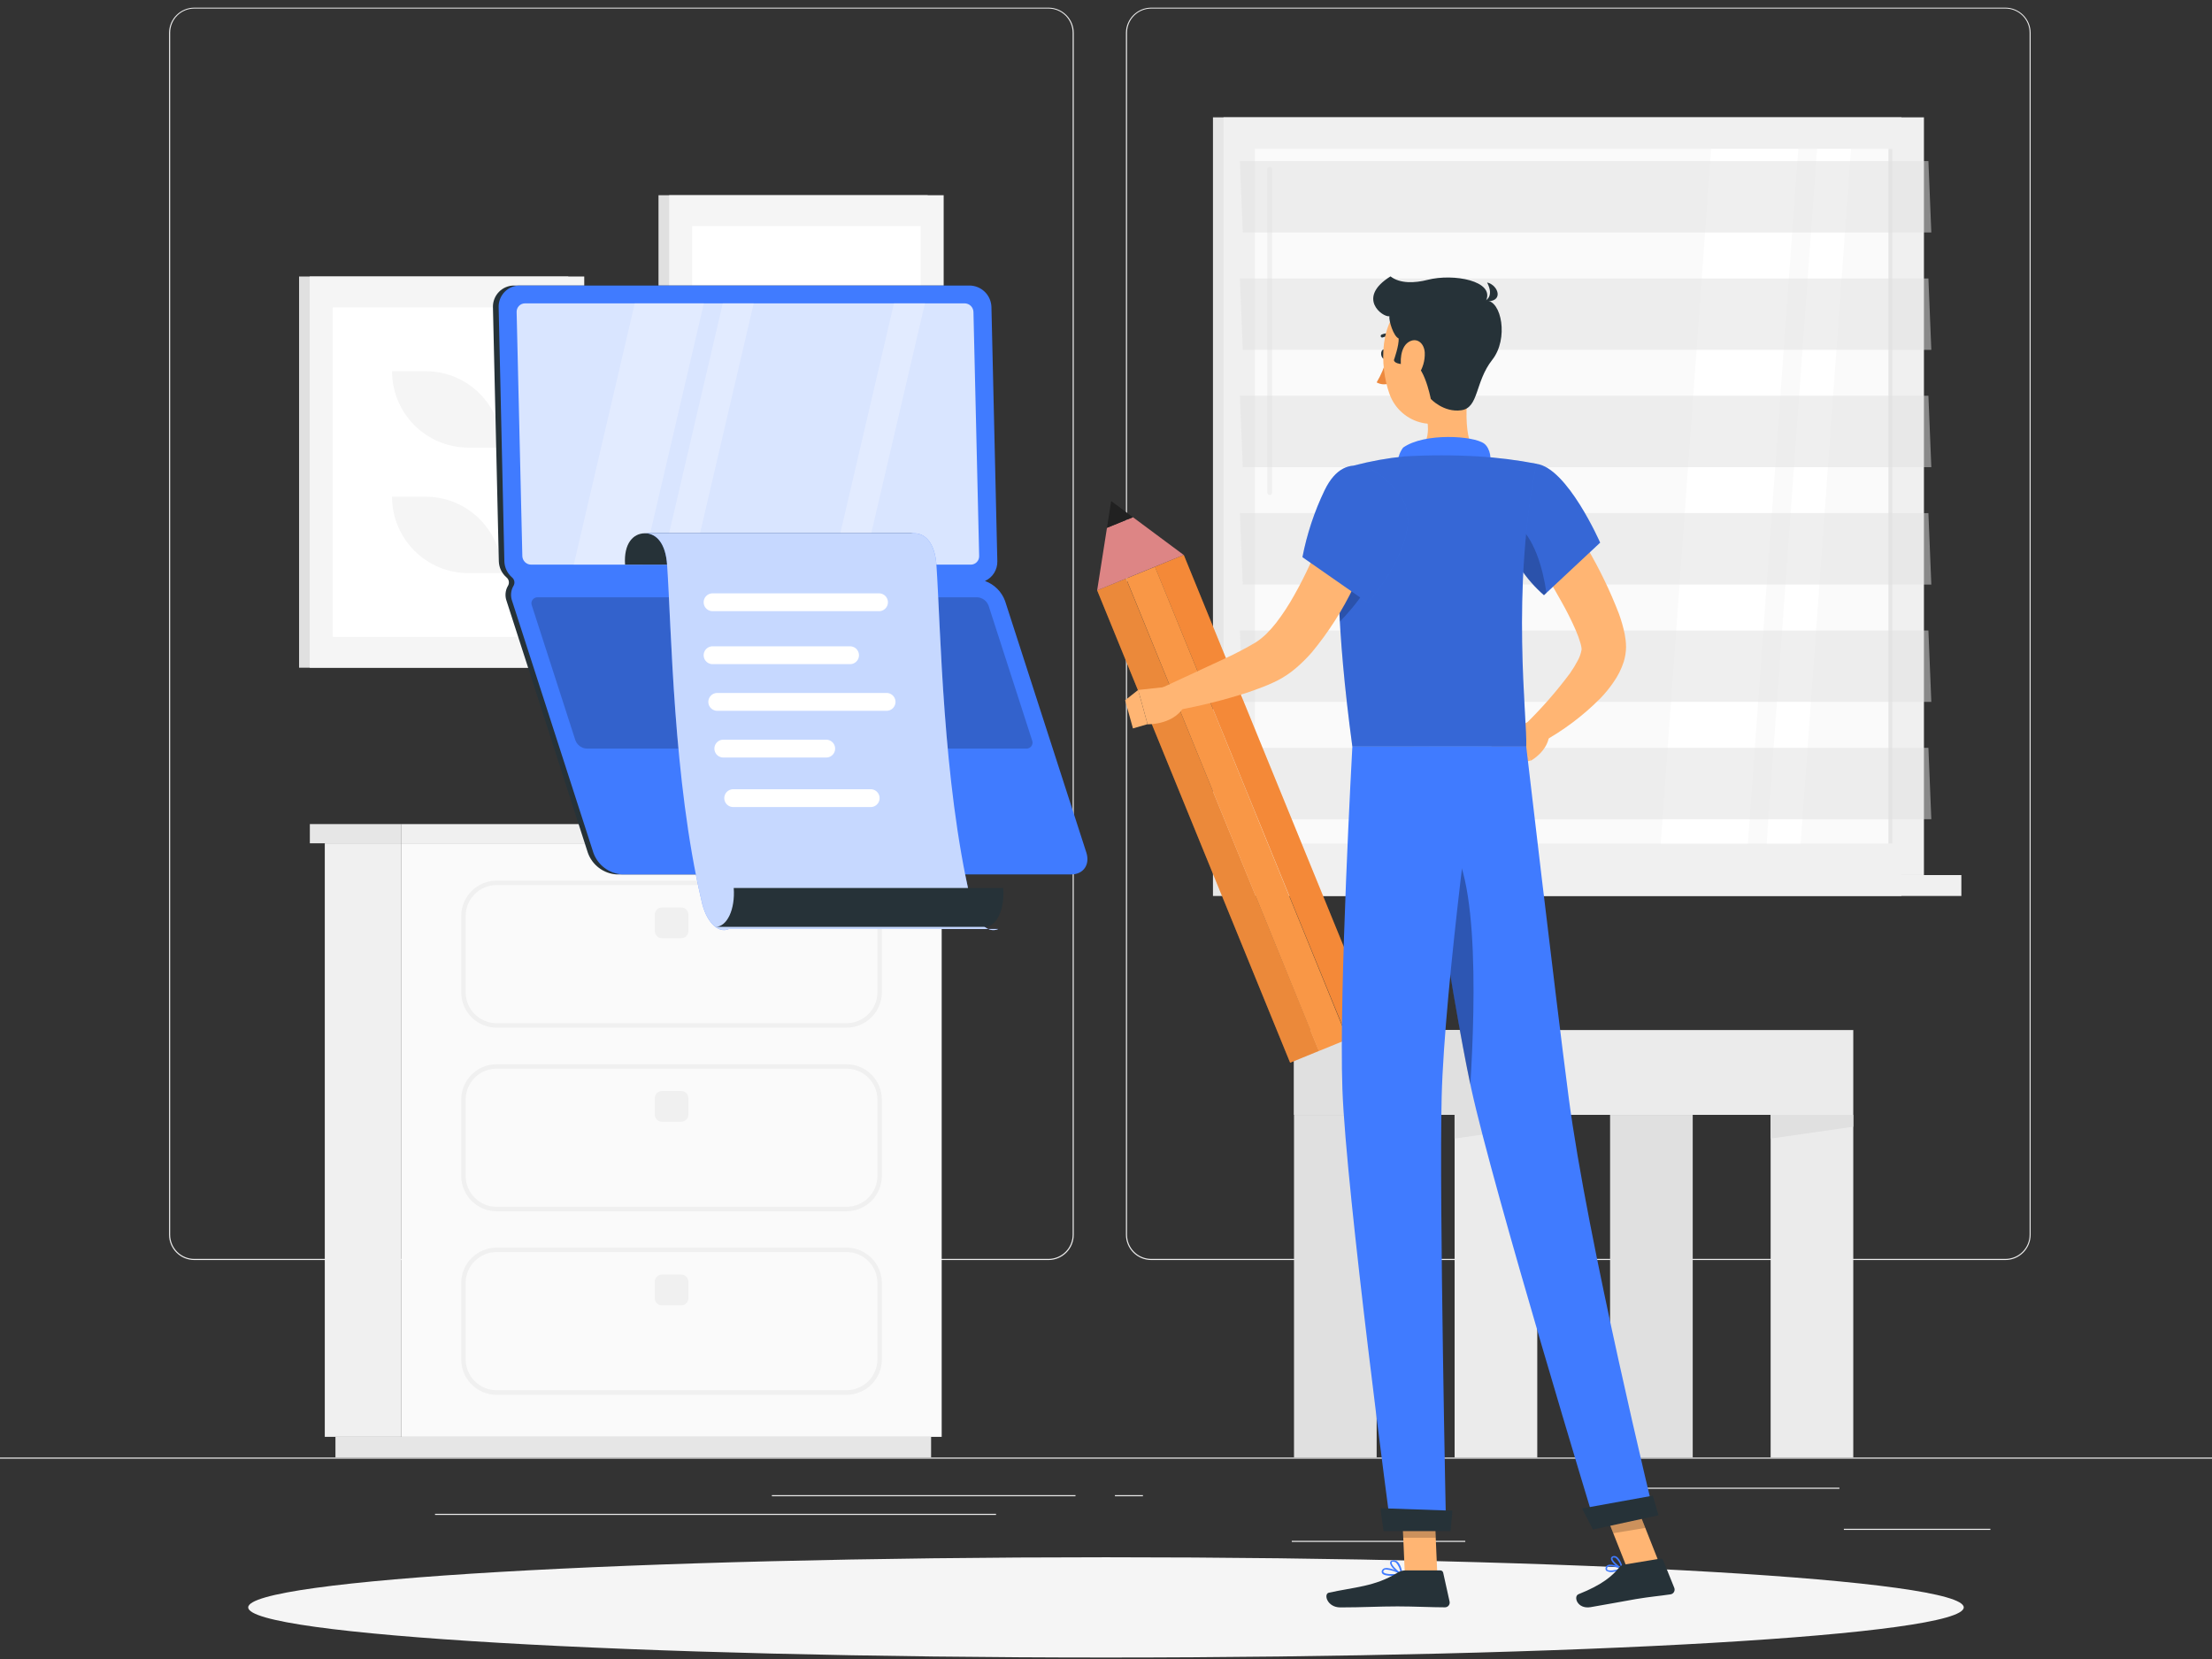 <svg width="248" height="186" viewBox="0 0 248 186" fill="none" xmlns="http://www.w3.org/2000/svg">
<rect x="0" y="0" width="248" height="186" fill="#333333" stroke="none"/>
<g clip-path="url(#clip0_819_43705)">
<path d="M248 163.414H0V163.538H248V163.414Z" fill="#EBEBEB"/>
<path d="M223.154 171.402H206.727V171.526H223.154V171.402Z" fill="#EBEBEB"/>
<path d="M164.281 172.75H144.828V172.874H164.281V172.75Z" fill="#EBEBEB"/>
<path d="M206.227 166.793H177.945V166.917H206.227V166.793Z" fill="#EBEBEB"/>
<path d="M120.58 167.629H86.539V167.753H120.58V167.629Z" fill="#EBEBEB"/>
<path d="M128.14 167.629H125V167.753H128.14V167.629Z" fill="#EBEBEB"/>
<path d="M111.671 169.723H48.773V169.847H111.671V169.723Z" fill="#EBEBEB"/>
<path d="M117.553 141.269H21.78C21.03 141.268 20.311 140.968 19.781 140.437C19.251 139.905 18.953 139.185 18.953 138.434V3.67C18.96 2.923 19.26 2.209 19.79 1.683C20.319 1.157 21.034 0.861 21.78 0.859H117.553C118.304 0.859 119.024 1.158 119.556 1.69C120.087 2.221 120.385 2.942 120.385 3.694V138.434C120.385 139.186 120.087 139.907 119.556 140.439C119.024 140.97 118.304 141.269 117.553 141.269ZM21.78 0.959C21.063 0.96 20.375 1.246 19.869 1.754C19.362 2.263 19.077 2.951 19.077 3.67V138.434C19.077 139.152 19.362 139.841 19.869 140.349C20.375 140.857 21.063 141.143 21.78 141.145H117.553C118.271 141.143 118.959 140.857 119.466 140.349C119.974 139.841 120.26 139.152 120.261 138.434V3.67C120.26 2.951 119.974 2.262 119.466 1.754C118.959 1.246 118.271 0.96 117.553 0.959H21.78Z" fill="#EBEBEB"/>
<path d="M224.844 141.269H129.067C128.316 141.268 127.596 140.969 127.065 140.437C126.535 139.906 126.236 139.185 126.234 138.434V3.67C126.242 2.922 126.544 2.208 127.074 1.682C127.604 1.156 128.32 0.861 129.067 0.859H224.844C225.589 0.862 226.303 1.158 226.832 1.684C227.36 2.21 227.66 2.924 227.666 3.67V138.434C227.666 139.184 227.369 139.904 226.84 140.435C226.311 140.966 225.594 141.266 224.844 141.269ZM129.067 0.959C128.349 0.96 127.661 1.246 127.153 1.754C126.645 2.262 126.36 2.951 126.358 3.67V138.434C126.36 139.152 126.645 139.841 127.153 140.349C127.661 140.857 128.349 141.143 129.067 141.145H224.844C225.562 141.143 226.25 140.857 226.758 140.349C227.265 139.841 227.551 139.152 227.552 138.434V3.67C227.551 2.951 227.265 2.262 226.758 1.754C226.25 1.246 225.562 0.96 224.844 0.959H129.067Z" fill="#EBEBEB"/>
<path d="M63.713 31H33.531V74.861H63.713V31Z" fill="#E0E0E0"/>
<path d="M65.503 31H34.727V74.861H65.503V31Z" fill="#F5F5F5"/>
<path d="M37.312 34.461V71.41H62.936V34.461H37.312Z" fill="white"/>
<path d="M52.509 50.182H56.284C56.284 47.91 55.382 45.732 53.778 44.126C52.173 42.52 49.997 41.617 47.728 41.617H43.953C43.953 42.742 44.174 43.856 44.604 44.895C45.034 45.934 45.665 46.878 46.459 47.673C47.254 48.469 48.197 49.099 49.235 49.53C50.273 49.96 51.386 50.182 52.509 50.182Z" fill="#F5F5F5"/>
<path d="M52.509 64.256H56.284C56.284 61.984 55.382 59.806 53.778 58.2C52.173 56.594 49.997 55.691 47.728 55.691H43.953C43.954 57.962 44.856 60.14 46.461 61.746C48.065 63.352 50.24 64.255 52.509 64.256Z" fill="#F5F5F5"/>
<path d="M104.01 21.887H73.828V65.747H104.01V21.887Z" fill="#E0E0E0"/>
<path d="M105.8 21.887H75.023V65.747H105.8V21.887Z" fill="#F5F5F5"/>
<path d="M77.602 25.344V62.293H103.22V25.344H77.602Z" fill="white"/>
<path d="M81.572 44.803L89.432 52.671C91.17 54.41 93.987 54.41 95.724 52.671L99.256 49.136C100.993 47.397 100.993 44.577 99.256 42.837L91.396 34.97C89.659 33.231 86.842 33.231 85.104 34.97L81.572 38.505C79.835 40.244 79.835 43.064 81.572 44.803Z" fill="#F5F5F5"/>
<path d="M213.18 13.156H135.992V98.107H213.18V13.156Z" fill="#E6E6E6"/>
<path d="M215.704 13.156H137.172V98.107H215.704V13.156Z" fill="#F0F0F0"/>
<path d="M213.18 98.109H135.992V100.453H213.18V98.109Z" fill="#E6E6E6"/>
<path d="M219.899 98.109H141.367V100.453H219.899V98.109Z" fill="#F0F0F0"/>
<path d="M212.172 94.578V16.688L140.693 16.688V94.578H212.172Z" fill="#FAFAFA"/>
<path d="M186.195 94.577L191.845 16.691H201.616L195.967 94.577H186.195Z" fill="white"/>
<path d="M142.354 55.5C142.282 55.499 142.214 55.47 142.164 55.419C142.114 55.368 142.086 55.299 142.086 55.227V18.983C142.086 18.912 142.114 18.844 142.164 18.793C142.215 18.743 142.283 18.715 142.354 18.715C142.425 18.715 142.493 18.743 142.543 18.793C142.593 18.844 142.622 18.912 142.622 18.983V55.227C142.622 55.299 142.594 55.368 142.543 55.419C142.493 55.47 142.425 55.499 142.354 55.5Z" fill="#F0F0F0"/>
<path d="M198.07 94.577L203.72 16.691H207.529L201.88 94.577H198.07Z" fill="white"/>
<path d="M212.172 94.582V16.691H211.725V94.582H212.172Z" fill="#E6E6E6"/>
<path opacity="0.5" d="M216.531 26.066H139.338L139.016 18.062H216.203L216.531 26.066Z" fill="#E0E0E0"/>
<path opacity="0.5" d="M216.531 39.222H139.338L139.016 31.219H216.203L216.531 39.222Z" fill="#E0E0E0"/>
<path opacity="0.5" d="M216.531 52.375H139.338L139.016 44.371H216.203L216.531 52.375Z" fill="#E0E0E0"/>
<path opacity="0.5" d="M216.531 65.535H139.338L139.016 57.531H216.203L216.531 65.535Z" fill="#E0E0E0"/>
<path opacity="0.5" d="M216.531 78.691H139.338L139.016 70.688H216.203L216.531 78.691Z" fill="#E0E0E0"/>
<path opacity="0.5" d="M216.531 91.847H139.338L139.016 83.844H216.203L216.531 91.847Z" fill="#E0E0E0"/>
<path d="M45.01 94.547H36.414V161.092H45.01V94.547Z" fill="#F0F0F0"/>
<path d="M104.391 161.094H37.609V163.407H104.391V161.094Z" fill="#E6E6E6"/>
<path d="M45.012 161.094H105.578L105.578 94.548L45.012 94.548L45.012 161.094Z" fill="#FAFAFA"/>
<path d="M94.903 135.804H55.679C54.627 135.804 53.617 135.386 52.873 134.641C52.129 133.896 51.711 132.885 51.711 131.832V123.292C51.711 122.239 52.129 121.229 52.873 120.484C53.617 119.739 54.627 119.32 55.679 119.32H94.903C95.955 119.32 96.964 119.739 97.708 120.484C98.453 121.229 98.871 122.239 98.871 123.292V131.832C98.871 132.885 98.453 133.896 97.708 134.641C96.964 135.386 95.955 135.804 94.903 135.804ZM55.679 119.812C54.758 119.812 53.875 120.178 53.224 120.83C52.573 121.482 52.207 122.366 52.207 123.287V131.827C52.207 132.749 52.573 133.633 53.224 134.285C53.875 134.936 54.758 135.303 55.679 135.303H94.903C95.823 135.303 96.707 134.936 97.358 134.285C98.009 133.633 98.375 132.749 98.375 131.827V123.287C98.375 122.366 98.009 121.482 97.358 120.83C96.707 120.178 95.823 119.812 94.903 119.812H55.679Z" fill="#F0F0F0"/>
<path d="M94.903 156.382H55.679C54.627 156.382 53.617 155.964 52.873 155.219C52.129 154.474 51.711 153.464 51.711 152.411V143.851C51.711 142.797 52.129 141.787 52.873 141.042C53.617 140.297 54.627 139.879 55.679 139.879H94.903C95.955 139.879 96.964 140.297 97.708 141.042C98.453 141.787 98.871 142.797 98.871 143.851V152.391C98.873 152.914 98.772 153.433 98.574 153.917C98.376 154.401 98.084 154.841 97.716 155.212C97.347 155.583 96.908 155.877 96.426 156.078C95.943 156.279 95.425 156.382 94.903 156.382ZM55.679 140.375C54.758 140.375 53.875 140.742 53.224 141.393C52.573 142.045 52.207 142.929 52.207 143.851V152.391C52.207 153.312 52.573 154.196 53.224 154.848C53.875 155.5 54.758 155.866 55.679 155.866H94.903C95.823 155.866 96.707 155.5 97.358 154.848C98.009 154.196 98.375 153.312 98.375 152.391V143.851C98.375 142.929 98.009 142.045 97.358 141.393C96.707 140.742 95.823 140.375 94.903 140.375H55.679Z" fill="#F0F0F0"/>
<path d="M76.38 122.316H74.213C73.772 122.316 73.414 122.674 73.414 123.116V124.968C73.414 125.409 73.772 125.767 74.213 125.767H76.38C76.821 125.767 77.179 125.409 77.179 124.968V123.116C77.179 122.674 76.821 122.316 76.38 122.316Z" fill="#F0F0F0"/>
<path d="M94.903 115.218H55.679C54.627 115.218 53.617 114.8 52.873 114.055C52.129 113.31 51.711 112.3 51.711 111.246V102.706C51.711 101.653 52.129 100.643 52.873 99.898C53.617 99.153 54.627 98.734 55.679 98.734H94.903C95.955 98.734 96.964 99.153 97.708 99.898C98.453 100.643 98.871 101.653 98.871 102.706V111.246C98.871 112.3 98.453 113.31 97.708 114.055C96.964 114.8 95.955 115.218 94.903 115.218ZM55.679 99.226C54.758 99.226 53.875 99.592 53.224 100.244C52.573 100.896 52.207 101.78 52.207 102.701V111.241C52.207 112.163 52.573 113.047 53.224 113.699C53.875 114.35 54.758 114.717 55.679 114.717H94.903C95.823 114.717 96.707 114.35 97.358 113.699C98.009 113.047 98.375 112.163 98.375 111.241V102.701C98.375 101.78 98.009 100.896 97.358 100.244C96.707 99.592 95.823 99.226 94.903 99.226H55.679Z" fill="#F0F0F0"/>
<path d="M76.38 101.738H74.213C73.772 101.738 73.414 102.096 73.414 102.538V104.39C73.414 104.831 73.772 105.189 74.213 105.189H76.38C76.821 105.189 77.179 104.831 77.179 104.39V102.538C77.179 102.096 76.821 101.738 76.38 101.738Z" fill="#F0F0F0"/>
<path d="M76.38 142.902H74.213C73.772 142.902 73.414 143.26 73.414 143.702V145.554C73.414 145.995 73.772 146.353 74.213 146.353H76.38C76.821 146.353 77.179 145.995 77.179 145.554V143.702C77.179 143.26 76.821 142.902 76.38 142.902Z" fill="#F0F0F0"/>
<path d="M107.155 92.394H45.016V94.549H107.155V92.394Z" fill="#F0F0F0"/>
<path d="M34.739 94.547H45.016V92.392H34.739V94.547Z" fill="#E6E6E6"/>
<path d="M145.077 124.992L207.781 124.992V115.484H145.077V124.992Z" fill="#EBEBEB"/>
<path d="M145.079 124.992H172.344V115.484H145.079V124.992Z" fill="#E0E0E0"/>
<path d="M198.516 163.414H207.781V124.995H198.516V163.414Z" fill="#EBEBEB"/>
<path d="M198.516 127.653L207.781 126.323V124.992H198.516V127.653Z" fill="#E0E0E0"/>
<path d="M145.078 163.414H154.344V124.995H145.078V163.414Z" fill="#E0E0E0"/>
<path d="M163.086 163.414H172.352V124.995H163.086V163.414Z" fill="#EBEBEB"/>
<path d="M163.078 127.653L172.343 126.323V124.992H163.078V127.653Z" fill="#E0E0E0"/>
<path d="M180.516 163.414H189.781V124.995H180.516V163.414Z" fill="#E0E0E0"/>
<path d="M123.998 185.834C177.11 185.834 220.167 183.318 220.167 180.214C220.167 177.11 177.11 174.594 123.998 174.594C70.885 174.594 27.828 177.11 27.828 180.214C27.828 183.318 70.885 185.834 123.998 185.834Z" fill="#F5F5F5"/>
<path d="M121.16 95.583L112.053 67.392C111.864 66.874 111.564 66.405 111.174 66.015C110.784 65.626 110.314 65.326 109.797 65.138C110.218 64.946 110.574 64.634 110.82 64.241C111.066 63.848 111.191 63.392 111.18 62.929L110.516 34.44C110.495 33.793 110.226 33.179 109.764 32.726C109.301 32.274 108.682 32.018 108.036 32.012H57.637C57.321 32.011 57.009 32.074 56.717 32.196C56.426 32.318 56.162 32.497 55.941 32.723C55.72 32.949 55.547 33.216 55.431 33.51C55.315 33.804 55.259 34.119 55.266 34.435L55.926 62.924C55.936 63.27 56.018 63.611 56.167 63.924C56.317 64.237 56.53 64.516 56.794 64.741C56.931 64.856 57.022 65.018 57.048 65.195C57.075 65.373 57.035 65.554 56.938 65.704C56.792 65.957 56.705 66.239 56.681 66.53C56.657 66.821 56.697 67.114 56.799 67.387L65.906 95.603C66.145 96.279 66.577 96.869 67.149 97.301C67.72 97.734 68.405 97.989 69.12 98.036H119.538C120.852 98.016 121.591 96.919 121.16 95.583Z" fill="#263238"/>
<path d="M121.796 95.583L112.689 67.392C112.501 66.874 112.202 66.403 111.812 66.013C111.422 65.624 110.951 65.325 110.432 65.138C110.854 64.946 111.21 64.635 111.456 64.242C111.702 63.849 111.827 63.392 111.816 62.929L111.156 34.435C111.141 33.787 110.873 33.17 110.409 32.718C109.946 32.265 109.324 32.012 108.676 32.012H58.278C57.962 32.01 57.649 32.072 57.357 32.194C57.066 32.316 56.802 32.495 56.581 32.721C56.359 32.947 56.186 33.215 56.07 33.51C55.955 33.804 55.899 34.118 55.907 34.435L56.547 62.924C56.556 63.27 56.638 63.611 56.786 63.924C56.935 64.237 57.147 64.515 57.41 64.741C57.548 64.856 57.639 65.017 57.667 65.194C57.694 65.372 57.656 65.553 57.559 65.704C57.413 65.957 57.326 66.239 57.302 66.53C57.278 66.821 57.318 67.114 57.42 67.387L66.526 95.603C66.766 96.279 67.198 96.869 67.769 97.301C68.341 97.734 69.026 97.989 69.74 98.036H120.134C121.488 98.016 122.227 96.919 121.796 95.583Z" fill="#407BFF"/>
<g opacity="0.5">
<path opacity="0.5" d="M78.915 34.008H71.168L64.328 63.306H72.076L78.915 34.008Z" fill="white"/>
<path opacity="0.5" d="M84.502 34.008H81.035L74.195 63.306H77.662L84.502 34.008Z" fill="white"/>
<path opacity="0.5" d="M103.702 34.008H100.23L93.391 63.306H96.858L103.702 34.008Z" fill="white"/>
</g>
<path opacity="0.8" d="M59.554 63.305C59.297 63.305 59.05 63.205 58.864 63.027C58.679 62.848 58.571 62.604 58.562 62.347L57.922 34.97C57.919 34.845 57.942 34.721 57.988 34.605C58.034 34.489 58.102 34.383 58.19 34.294C58.277 34.204 58.381 34.133 58.496 34.085C58.611 34.037 58.735 34.012 58.859 34.012H108.147C108.404 34.012 108.651 34.111 108.837 34.29C109.022 34.469 109.13 34.713 109.139 34.97L109.779 62.347C109.782 62.472 109.759 62.596 109.713 62.712C109.667 62.828 109.599 62.934 109.511 63.023C109.424 63.112 109.32 63.183 109.205 63.232C109.09 63.28 108.966 63.305 108.841 63.305H59.554Z" fill="white"/>
<path opacity="0.2" d="M65.766 83.931C65.485 83.913 65.215 83.813 64.99 83.642C64.765 83.472 64.595 83.239 64.501 82.973L59.641 67.924C59.592 67.818 59.571 67.702 59.58 67.585C59.59 67.469 59.629 67.357 59.695 67.261C59.76 67.164 59.849 67.087 59.954 67.035C60.058 66.983 60.174 66.959 60.291 66.966H109.578C109.859 66.984 110.129 67.084 110.354 67.255C110.579 67.425 110.749 67.658 110.843 67.924L115.704 82.973C115.753 83.079 115.773 83.195 115.764 83.312C115.755 83.428 115.715 83.54 115.65 83.636C115.584 83.733 115.495 83.811 115.391 83.862C115.286 83.914 115.17 83.938 115.054 83.931H65.766Z" fill="black"/>
<path opacity="0.2" d="M87.193 95.766C87.029 95.756 86.871 95.698 86.74 95.599C86.608 95.5 86.509 95.365 86.454 95.21L83.621 86.437C83.593 86.374 83.582 86.306 83.587 86.238C83.593 86.17 83.617 86.105 83.655 86.049C83.693 85.992 83.745 85.947 83.806 85.916C83.868 85.886 83.935 85.872 84.003 85.876H98.085C98.249 85.886 98.407 85.945 98.538 86.045C98.67 86.145 98.769 86.281 98.824 86.437L101.656 95.195C101.684 95.256 101.696 95.324 101.691 95.391C101.685 95.459 101.662 95.523 101.625 95.579C101.587 95.635 101.535 95.681 101.474 95.711C101.414 95.741 101.347 95.754 101.279 95.751L87.193 95.766Z" fill="black"/>
<path d="M102.511 59.789H72.315C71.005 59.789 69.919 60.911 70.078 63.304H100.279C100.116 60.936 101.187 59.779 102.511 59.789Z" fill="#263238"/>
<path d="M72.312 59.789C73.617 59.789 74.644 60.956 74.793 63.349C75.288 70.479 75.477 87.464 78.646 100.969C79.118 103.297 80.492 104.722 81.722 104.156H111.918C110.693 104.722 109.314 103.297 108.843 100.969C105.673 87.464 105.475 70.479 104.989 63.349C104.825 60.956 103.799 59.804 102.509 59.789H72.312Z" fill="#407BFF"/>
<path opacity="0.7" d="M72.312 59.789C73.617 59.789 74.644 60.956 74.793 63.349C75.288 70.479 75.477 87.464 78.646 100.969C79.118 103.297 80.492 104.722 81.722 104.156H111.918C110.693 104.722 109.314 103.297 108.843 100.969C105.673 87.464 105.475 70.479 104.989 63.349C104.825 60.956 103.799 59.804 102.509 59.789H72.312Z" fill="white"/>
<path d="M112.479 99.559H82.262C82.436 101.952 81.523 103.908 80.219 103.918H110.435C111.74 103.908 112.657 101.952 112.479 99.559Z" fill="#263238"/>
<path d="M173.602 54.602C175.155 56.821 176.578 59.04 177.908 61.369C179.311 63.748 180.516 66.239 181.509 68.816C181.777 69.553 181.993 70.308 182.153 71.075C182.193 71.294 182.228 71.527 182.257 71.751C182.287 72.009 182.304 72.27 182.307 72.53C182.3 73.092 182.213 73.651 182.049 74.188C181.776 75.034 181.372 75.831 180.854 76.552C180.423 77.177 179.94 77.765 179.41 78.309C177.449 80.282 175.21 81.956 172.764 83.279L171.157 81.06C172.92 79.33 174.547 77.466 176.023 75.484C176.336 75.033 176.622 74.564 176.881 74.079C177.086 73.711 177.23 73.312 177.307 72.897C177.329 72.806 177.329 72.711 177.307 72.62C177.307 72.575 177.283 72.495 177.273 72.426L177.203 72.138C177.057 71.63 176.876 71.132 176.663 70.648C176.18 69.543 175.638 68.464 175.041 67.416C174.441 66.324 173.801 65.237 173.141 64.154C171.822 61.994 170.423 59.815 169.039 57.7L173.602 54.602Z" fill="#FFB573"/>
<path d="M171.683 80.797L169.203 81.849L171.653 85.275C171.653 85.275 173.454 84.282 173.682 82.52L171.683 80.797Z" fill="#FFB573"/>
<path d="M166.977 83.219L168.559 86.084L171.649 85.25L169.199 81.824L166.977 83.219Z" fill="#FFB573"/>
<path d="M147.882 117.825L147.461 117.993L144.643 119.145L123.008 66.184L126.242 64.863L147.882 117.825Z" fill="#F99746"/>
<path opacity="0.3" d="M147.882 117.825L147.461 117.993L144.643 119.145L123.008 66.184L126.242 64.863L147.882 117.825Z" fill="#C96821"/>
<path d="M154.354 115.186L152.286 116.03L151.12 116.507L129.484 63.541L132.718 62.215L154.354 115.186Z" fill="#F68F3E"/>
<path opacity="0.3" d="M154.354 115.186L152.286 116.03L151.12 116.507L129.484 63.541L132.718 62.215L154.354 115.186Z" fill="#ED7D2B"/>
<path d="M129.491 63.539L126.258 64.859L147.857 117.839L151.09 116.518L129.491 63.539Z" fill="#F99746"/>
<path d="M127.02 57.988L124.109 59.175L123.008 66.19L132.71 62.218L127.02 57.988Z" fill="#DD8585"/>
<path d="M124.581 56.172L124.109 59.176L127.021 57.989L124.581 56.172Z" fill="#212121"/>
<path d="M155.538 39.673C155.572 39.966 155.443 40.22 155.25 40.239C155.056 40.259 154.878 40.041 154.848 39.743C154.818 39.445 154.942 39.197 155.136 39.177C155.329 39.157 155.508 39.381 155.538 39.673Z" fill="#263238"/>
<path d="M155.465 40.215C155.216 41.148 154.839 42.042 154.344 42.871C154.56 42.992 154.799 43.065 155.046 43.084C155.293 43.102 155.541 43.067 155.772 42.98L155.465 40.215Z" fill="#ED893E"/>
<path d="M156.431 37.929C156.472 37.915 156.507 37.887 156.53 37.85C156.552 37.809 156.557 37.761 156.544 37.717C156.531 37.672 156.501 37.634 156.461 37.611C156.225 37.472 155.96 37.391 155.686 37.374C155.413 37.358 155.139 37.407 154.889 37.517C154.849 37.539 154.819 37.576 154.805 37.619C154.792 37.662 154.795 37.709 154.814 37.75C154.835 37.791 154.872 37.822 154.916 37.836C154.959 37.85 155.007 37.846 155.047 37.825C155.247 37.74 155.464 37.704 155.681 37.719C155.897 37.735 156.107 37.802 156.292 37.914C156.313 37.926 156.336 37.934 156.36 37.936C156.384 37.939 156.408 37.936 156.431 37.929Z" fill="#263238"/>
<path d="M164.905 41.832C164.384 44.503 163.864 49.394 165.729 51.171C165.729 51.171 164.999 53.877 160.044 53.877C154.588 53.877 157.44 51.171 157.44 51.171C160.416 50.461 160.337 48.257 159.821 46.181L164.905 41.832Z" fill="#FFB573"/>
<path d="M166.838 52.071C167.334 51.703 167.091 50.258 166.402 49.737C165.236 48.853 159.715 48.486 157.31 50.184C156.841 50.814 156.632 51.599 156.725 52.379L166.838 52.071Z" fill="#407BFF"/>
<path d="M181.003 176.207C180.854 176.253 180.697 176.269 180.542 176.253C180.387 176.236 180.237 176.189 180.101 176.113C180.05 176.061 180.016 175.994 180.004 175.922C179.993 175.85 180.004 175.776 180.036 175.711C180.055 175.656 180.086 175.605 180.126 175.563C180.166 175.521 180.215 175.489 180.269 175.467C180.765 175.259 181.881 175.775 181.926 175.795C181.942 175.801 181.956 175.812 181.965 175.826C181.974 175.841 181.978 175.858 181.975 175.875C181.975 175.891 181.971 175.907 181.962 175.921C181.953 175.935 181.941 175.947 181.926 175.954C181.628 176.071 181.319 176.155 181.003 176.207ZM180.443 175.597C180.407 175.603 180.372 175.613 180.339 175.626C180.307 175.638 180.278 175.657 180.254 175.681C180.23 175.705 180.212 175.734 180.2 175.765C180.145 175.919 180.2 175.974 180.2 175.989C180.388 176.168 181.122 176.048 181.643 175.87C181.268 175.692 180.858 175.599 180.443 175.597Z" fill="#407BFF"/>
<path d="M181.899 175.96H181.854C181.453 175.821 180.6 175.151 180.609 174.738C180.613 174.673 180.638 174.612 180.682 174.563C180.725 174.514 180.783 174.482 180.848 174.47C180.91 174.45 180.976 174.444 181.042 174.453C181.107 174.462 181.169 174.484 181.224 174.52C181.72 174.793 181.959 175.816 181.968 175.861C181.97 175.876 181.969 175.891 181.965 175.905C181.961 175.92 181.953 175.933 181.944 175.945L181.899 175.96ZM180.932 174.619H180.892C180.788 174.654 180.783 174.704 180.783 174.729C180.783 174.972 181.334 175.493 181.75 175.722C181.658 175.315 181.446 174.947 181.14 174.664C181.076 174.631 181.003 174.621 180.932 174.634V174.619Z" fill="#407BFF"/>
<path d="M156.037 176.675C155.566 176.675 155.115 176.61 154.966 176.402C154.927 176.347 154.906 176.281 154.906 176.213C154.906 176.146 154.927 176.08 154.966 176.025C154.996 175.974 155.036 175.929 155.084 175.895C155.132 175.86 155.186 175.835 155.244 175.821C155.849 175.657 157.124 176.382 157.173 176.417C157.19 176.424 157.203 176.437 157.211 176.454C157.219 176.47 157.222 176.488 157.218 176.506C157.214 176.523 157.206 176.539 157.193 176.551C157.181 176.564 157.165 176.572 157.148 176.576C156.781 176.64 156.41 176.673 156.037 176.675ZM155.457 175.97C155.403 175.962 155.348 175.962 155.293 175.97C155.258 175.976 155.225 175.99 155.196 176.011C155.167 176.031 155.142 176.058 155.125 176.089C155.06 176.198 155.085 176.253 155.125 176.283C155.293 176.516 156.216 176.521 156.895 176.427C156.45 176.182 155.962 176.027 155.457 175.97Z" fill="#407BFF"/>
<path d="M157.135 176.577H157.1C156.659 176.379 155.786 175.584 155.855 175.177C155.855 175.078 155.94 174.959 156.178 174.934C156.266 174.924 156.356 174.932 156.441 174.957C156.526 174.983 156.606 175.026 156.674 175.083C157.135 175.465 157.234 176.448 157.239 176.488C157.241 176.503 157.239 176.519 157.233 176.533C157.227 176.547 157.217 176.559 157.205 176.567C157.184 176.58 157.159 176.583 157.135 176.577ZM156.242 175.088H156.193C156.039 175.088 156.029 175.162 156.024 175.182C155.984 175.431 156.575 176.051 157.016 176.319C156.968 175.903 156.795 175.512 156.52 175.197C156.438 175.136 156.34 175.101 156.237 175.098L156.242 175.088Z" fill="#407BFF"/>
<path d="M161.143 176.488H157.503L157.141 168.043H160.781L161.143 176.488Z" fill="#FFB573"/>
<path d="M186.002 175.19L182.411 175.785L179.227 167.752L182.823 167.156L186.002 175.19Z" fill="#FFB573"/>
<path d="M182.087 175.416L186.13 174.75C186.2 174.739 186.273 174.751 186.335 174.787C186.397 174.822 186.446 174.877 186.472 174.944L187.712 178.022C187.742 178.098 187.755 178.179 187.749 178.26C187.743 178.341 187.719 178.419 187.678 178.49C187.638 178.56 187.582 178.62 187.514 178.666C187.447 178.711 187.37 178.741 187.29 178.752C185.877 178.961 185.177 178.99 183.402 179.283C182.31 179.467 179.84 179.939 178.332 180.187C176.825 180.435 176.378 178.976 176.973 178.737C179.642 177.675 180.788 176.677 181.542 175.733C181.678 175.564 181.872 175.451 182.087 175.416Z" fill="#263238"/>
<path d="M157.521 176.07H161.489C161.562 176.07 161.633 176.094 161.69 176.139C161.746 176.184 161.786 176.248 161.802 176.319L162.521 179.561C162.538 179.639 162.538 179.72 162.519 179.798C162.501 179.876 162.465 179.949 162.414 180.011C162.364 180.073 162.3 180.123 162.227 180.156C162.155 180.19 162.075 180.207 161.995 180.206C160.562 180.206 158.484 180.102 156.683 180.102C154.57 180.102 152.75 180.216 150.275 180.216C148.787 180.216 148.365 178.702 148.99 178.563C151.842 177.942 154.169 177.873 156.634 176.353C156.897 176.178 157.205 176.08 157.521 176.07Z" fill="#263238"/>
<path d="M172.249 52.001C175.721 52.438 179.401 60.838 179.401 60.838L173.102 66.727C171.146 65.022 169.665 62.837 168.807 60.386C167.185 55.973 168.693 51.549 172.249 52.001Z" fill="#407BFF"/>
<g opacity="0.4">
<path opacity="0.4" d="M172.249 52.001C175.721 52.438 179.401 60.838 179.401 60.838L173.102 66.727C171.146 65.022 169.665 62.837 168.807 60.386C167.185 55.973 168.693 51.549 172.249 52.001Z" fill="black"/>
</g>
<path opacity="0.2" d="M169.98 58.68C172.009 60.318 172.956 63.59 173.383 66.47L173.105 66.733C171.147 65.026 169.665 62.84 168.805 60.388C168.711 60.124 168.621 59.856 168.547 59.598L169.98 58.68Z" fill="black"/>
<path d="M151.834 52.183C151.834 52.183 147.96 56.567 151.62 83.71H171.118C171.252 80.731 169.372 66.105 172.259 51.994C170.105 51.579 167.926 51.304 165.736 51.17C162.976 51.011 160.209 51.011 157.448 51.17C155.553 51.361 153.676 51.7 151.834 52.183Z" fill="#407BFF"/>
<g opacity="0.4">
<path opacity="0.4" d="M151.834 52.183C151.834 52.183 147.96 56.567 151.62 83.71H171.118C171.252 80.731 169.372 66.105 172.259 51.994C170.105 51.579 167.926 51.304 165.736 51.17C162.976 51.011 160.209 51.011 157.448 51.17C155.553 51.361 153.676 51.7 151.834 52.183Z" fill="black"/>
</g>
<path opacity="0.2" d="M150.131 60.479L150.205 60.414L154.635 61.477C154.888 64.456 151.808 68.06 150.22 69.699C150.024 66.629 149.994 63.551 150.131 60.479Z" fill="black"/>
<path opacity="0.2" d="M157.141 168.047L157.329 172.401H160.97L160.786 168.047H157.141Z" fill="black"/>
<path opacity="0.2" d="M182.823 167.164L179.227 167.755L180.868 171.896L184.464 171.305L182.823 167.164Z" fill="black"/>
<path d="M165.213 37.973C165.386 41.588 165.674 43.698 164.067 45.738C161.646 48.812 157.033 47.66 155.784 44.169C154.658 41.026 154.558 35.639 157.916 33.822C158.655 33.426 159.482 33.224 160.32 33.235C161.158 33.245 161.98 33.468 162.708 33.883C163.437 34.297 164.049 34.89 164.487 35.605C164.925 36.32 165.174 37.135 165.213 37.973Z" fill="#FFB573"/>
<path d="M157.85 40.829C156.228 40.913 156.283 40.362 156.283 40.362C156.283 40.362 156.888 38.654 156.804 37.939C156.223 37.691 155.698 35.953 155.772 35.457C155.013 35.591 152.037 33.386 155.896 30.988C156.972 31.817 158.614 31.743 160.058 31.375C162.979 30.631 167.587 31.495 166.615 33.694C168.351 33.694 169.164 37.989 167.304 40.342C165.35 42.825 165.816 45.719 163.832 45.997C161.848 46.275 160.415 44.726 160.415 44.726C160.415 44.726 159.502 39.945 157.85 40.829Z" fill="#263238"/>
<path d="M166.383 33.767C166.383 33.767 167.623 33.41 166.73 31.672C168.025 31.96 168.699 34 166.383 33.767Z" fill="#263238"/>
<path d="M159.737 39.527C159.777 40.426 159.517 41.313 158.998 42.049C158.313 43.012 157.426 42.545 157.163 41.523C156.925 40.584 156.999 38.951 157.907 38.36C158.814 37.769 159.673 38.444 159.737 39.527Z" fill="#FFB573"/>
<path d="M158.539 83.711C158.539 83.711 162.691 111.58 164.942 122.006C167.422 133.426 178.945 171.279 178.945 171.279L185.467 169.864C185.467 169.864 177.962 139.031 175.874 123.044C174.272 110.765 171.113 83.691 171.113 83.691L158.539 83.711Z" fill="#407BFF"/>
<path d="M177.383 169.118C177.358 169.118 178.598 171.482 178.598 171.482L185.939 169.888L185.319 167.684L177.383 169.118Z" fill="#263238"/>
<path opacity="0.3" d="M161.147 93.641C165.928 94.579 165.422 112.428 164.847 121.608C163.468 115.119 161.449 102.632 160.07 93.77C160.404 93.605 160.784 93.56 161.147 93.641Z" fill="black"/>
<path d="M151.62 83.711C151.62 83.711 150.107 110.984 150.504 122.105C150.916 133.674 155.96 171.556 155.96 171.556H162.13C162.13 171.556 161.346 134.349 161.634 122.989C161.937 110.576 165.642 83.711 165.642 83.711H151.62Z" fill="#407BFF"/>
<path d="M154.775 169.094C154.745 169.094 155.122 171.661 155.122 171.661H162.632L162.835 169.372L154.775 169.094Z" fill="#263238"/>
<path d="M155.045 57.768C154.599 59.197 154.103 60.483 153.557 61.814C153.012 63.145 152.441 64.431 151.811 65.716C150.542 68.388 148.944 70.889 147.055 73.164C146.521 73.772 145.946 74.343 145.334 74.872C144.675 75.439 143.95 75.926 143.176 76.322C142.492 76.657 141.79 76.954 141.073 77.21C140.394 77.464 139.719 77.707 139.039 77.901C136.372 78.721 133.65 79.357 130.895 79.802L130.102 77.186L137.452 73.775C138.597 73.244 139.715 72.656 140.8 72.012C141.217 71.739 141.608 71.426 141.966 71.079C142.363 70.683 142.735 70.263 143.082 69.823C143.828 68.847 144.501 67.819 145.096 66.744C145.721 65.642 146.306 64.49 146.851 63.309C147.397 62.127 147.913 60.92 148.414 59.709C148.915 58.498 149.376 57.226 149.788 56.055L155.045 57.768Z" fill="#FFB573"/>
<path d="M157.154 55.828C159.971 59.994 153.384 67.595 153.384 67.595L146.023 62.467C146.526 59.875 147.359 57.358 148.503 54.979C150.924 49.955 155.016 52.661 157.154 55.828Z" fill="#407BFF"/>
<g opacity="0.4">
<path opacity="0.4" d="M157.154 55.828C159.971 59.994 153.384 67.595 153.384 67.595L146.023 62.467C146.526 59.875 147.359 57.358 148.503 54.979C150.924 49.955 155.016 52.661 157.154 55.828Z" fill="black"/>
</g>
<path d="M132.143 76.859L127.609 77.356L128.661 81.204C128.661 81.204 131.875 81.308 132.922 78.865L132.143 76.859Z" fill="#FFB573"/>
<path d="M126.148 78.514L127.021 81.667L128.658 81.191L127.607 77.348L126.148 78.514Z" fill="#FFB573"/>
<path d="M79.891 67.523H98.551" stroke="white" stroke-width="2" stroke-linecap="round"/>
<path d="M79.891 73.461H95.305" stroke="white" stroke-width="2" stroke-linecap="round"/>
<path d="M81.094 83.93H92.631" stroke="white" stroke-width="2" stroke-linecap="round"/>
<path d="M82.203 89.484H97.618" stroke="white" stroke-width="2" stroke-linecap="round"/>
<path d="M80.414 78.691H99.399" stroke="white" stroke-width="2" stroke-linecap="round"/>
</g>
<defs>
<clipPath id="clip0_819_43705">
<rect width="248" height="185" fill="white" transform="translate(0 0.836)"/>
</clipPath>
</defs>
</svg>
